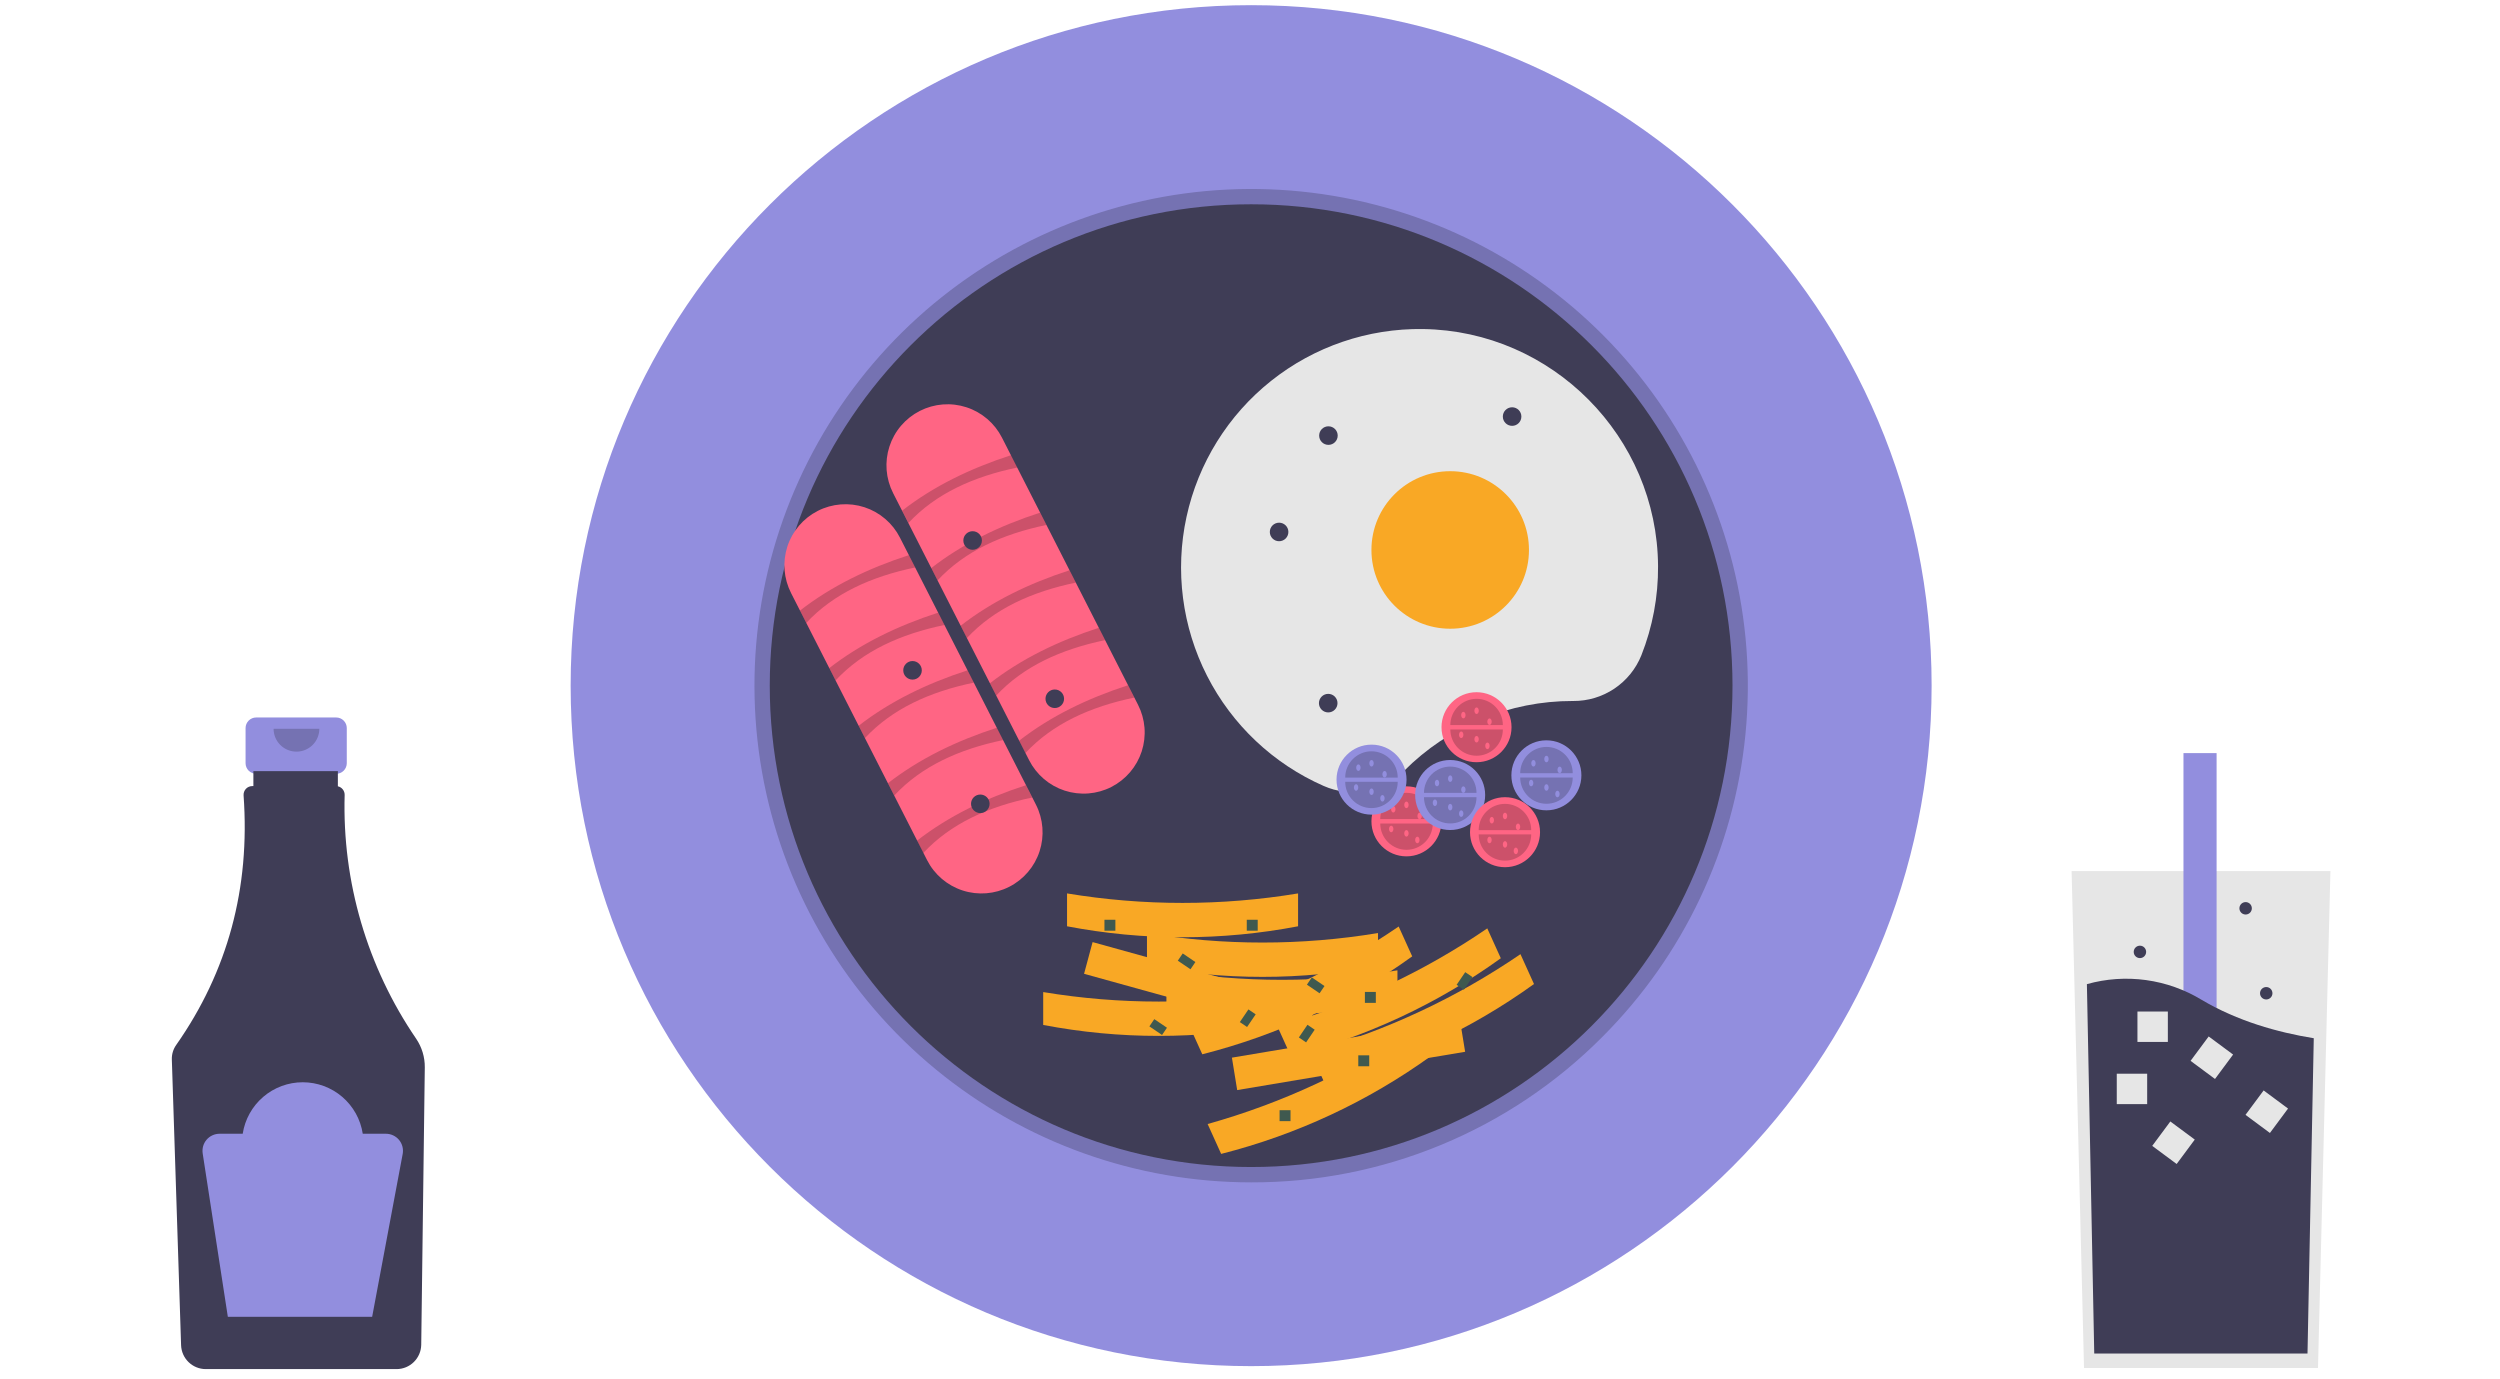 <svg width="136" height="75" viewBox="0 0 136 75" fill="none" xmlns="http://www.w3.org/2000/svg">
<g clip-path="url(#clip0_1514_4722)">
<path d="M18.288 39.031H13.936C13.783 39.031 13.637 39.092 13.528 39.2C13.42 39.308 13.359 39.455 13.359 39.608V41.518C13.359 41.671 13.42 41.818 13.528 41.926C13.637 42.034 13.783 42.095 13.936 42.095H14.657V44.957H17.567V42.095H18.288C18.441 42.095 18.588 42.034 18.696 41.926C18.804 41.818 18.865 41.671 18.865 41.518V39.608C18.865 39.455 18.804 39.308 18.696 39.2C18.588 39.092 18.441 39.031 18.288 39.031Z" fill="#928EDE"/>
<path d="M22.641 56.51C19.976 52.61 18.613 47.967 18.749 43.245C18.751 43.136 18.716 43.03 18.648 42.944C18.581 42.858 18.487 42.798 18.38 42.775V41.949H13.784V42.763H13.721C13.656 42.763 13.592 42.777 13.533 42.803C13.473 42.828 13.42 42.867 13.376 42.914C13.332 42.962 13.298 43.018 13.277 43.079C13.255 43.14 13.247 43.205 13.251 43.27C13.614 48.317 12.391 52.843 9.584 56.848C9.422 57.078 9.339 57.355 9.348 57.636L9.851 73.181C9.863 73.527 10.008 73.856 10.257 74.098C10.506 74.34 10.838 74.477 11.185 74.479H21.58C21.931 74.477 22.267 74.337 22.516 74.09C22.766 73.843 22.909 73.509 22.915 73.158L23.109 58.065C23.115 57.511 22.951 56.968 22.641 56.51Z" fill="#3F3D56"/>
<path opacity="0.2" d="M17.372 39.645C17.372 39.975 17.241 40.291 17.008 40.525C16.774 40.758 16.458 40.889 16.128 40.889C15.797 40.889 15.481 40.758 15.247 40.525C15.014 40.291 14.883 39.975 14.883 39.645" fill="black"/>
<path d="M20.993 61.676H19.734C19.614 60.896 19.218 60.185 18.62 59.671C18.021 59.157 17.258 58.875 16.469 58.875C15.68 58.875 14.917 59.157 14.318 59.671C13.719 60.185 13.324 60.896 13.203 61.676H11.945C11.811 61.676 11.678 61.705 11.557 61.761C11.435 61.816 11.327 61.898 11.239 62C11.152 62.101 11.088 62.221 11.051 62.349C11.015 62.478 11.006 62.614 11.026 62.746L12.394 71.633H20.245L21.906 62.776C21.931 62.642 21.926 62.504 21.892 62.371C21.858 62.239 21.795 62.116 21.708 62.011C21.62 61.906 21.511 61.822 21.388 61.764C21.264 61.706 21.129 61.676 20.993 61.676Z" fill="#928EDE"/>
<path d="M126.775 47.387L126.473 59.455L126.099 74.42H113.371L112.933 56.887L112.695 47.387H126.775Z" fill="#E6E6E6"/>
<path d="M120.583 40.969H118.781V64.849H120.583V40.969Z" fill="#928EDE"/>
<path d="M125.869 56.48L125.528 73.633H113.927L113.527 53.537C114.573 53.243 115.667 53.168 116.743 53.316C117.818 53.464 118.852 53.832 119.779 54.397C121.717 55.543 123.895 56.16 125.869 56.48Z" fill="#3F3D56"/>
<path d="M116.806 58.41H115.152V60.064H116.806V58.41Z" fill="#E6E6E6"/>
<path d="M117.931 55.027H116.277V56.681H117.931V55.027Z" fill="#E6E6E6"/>
<path d="M121.481 57.368L120.152 56.383L119.167 57.711L120.496 58.696L121.481 57.368Z" fill="#E6E6E6"/>
<path d="M124.469 60.305L123.141 59.32L122.155 60.649L123.484 61.634L124.469 60.305Z" fill="#E6E6E6"/>
<path d="M119.395 61.993L118.066 61.008L117.081 62.336L118.41 63.321L119.395 61.993Z" fill="#E6E6E6"/>
<path d="M123.283 54.371C123.47 54.371 123.621 54.22 123.621 54.033C123.621 53.847 123.47 53.695 123.283 53.695C123.097 53.695 122.945 53.847 122.945 54.033C122.945 54.22 123.097 54.371 123.283 54.371Z" fill="#3F3D56"/>
<path d="M116.412 52.121C116.599 52.121 116.75 51.97 116.75 51.783C116.75 51.597 116.599 51.445 116.412 51.445C116.226 51.445 116.074 51.597 116.074 51.783C116.074 51.97 116.226 52.121 116.412 52.121Z" fill="#3F3D56"/>
<path d="M122.162 49.75C122.349 49.75 122.5 49.599 122.5 49.412C122.5 49.225 122.349 49.074 122.162 49.074C121.976 49.074 121.824 49.225 121.824 49.412C121.824 49.599 121.976 49.75 122.162 49.75Z" fill="#3F3D56"/>
<path d="M68.061 74.318C88.506 74.318 105.08 57.744 105.08 37.3C105.08 16.855 88.506 0.281 68.061 0.281C47.617 0.281 31.043 16.855 31.043 37.3C31.043 57.744 47.617 74.318 68.061 74.318Z" fill="#928EDE"/>
<path opacity="0.2" d="M68.062 64.321C61.811 64.32 55.754 62.153 50.922 58.187C46.089 54.222 42.782 48.703 41.562 42.572C40.343 36.441 41.287 30.077 44.233 24.564C47.18 19.051 51.947 14.73 57.723 12.338C63.498 9.946 69.924 9.63 75.906 11.445C81.888 13.259 87.056 17.092 90.529 22.29C94.002 27.487 95.565 33.728 94.952 39.949C94.34 46.17 91.589 51.986 87.168 56.407C84.665 58.924 81.688 60.919 78.408 62.277C75.129 63.636 71.612 64.33 68.062 64.321ZM68.062 11.947C54.083 11.947 42.709 23.321 42.709 37.301C42.709 51.281 54.083 62.654 68.062 62.654C82.042 62.654 93.416 51.281 93.416 37.301C93.416 23.321 82.042 11.947 68.062 11.947Z" fill="black"/>
<path d="M68.062 63.486C82.524 63.486 94.248 51.762 94.248 37.3C94.248 22.837 82.524 11.113 68.062 11.113C53.599 11.113 41.875 22.837 41.875 37.3C41.875 51.762 53.599 63.486 68.062 63.486Z" fill="#3F3D56"/>
<path d="M48.586 26.827C48.388 26.438 48.268 26.014 48.233 25.578C48.199 25.143 48.25 24.705 48.385 24.29C48.52 23.874 48.735 23.489 49.019 23.157C49.303 22.825 49.649 22.552 50.038 22.354C50.427 22.156 50.852 22.036 51.287 22.002C51.722 21.968 52.16 22.02 52.575 22.156C52.991 22.291 53.375 22.507 53.707 22.791C54.039 23.075 54.311 23.421 54.509 23.811L61.908 38.339C62.106 38.728 62.226 39.152 62.261 39.587C62.295 40.023 62.243 40.461 62.109 40.876C61.974 41.291 61.758 41.676 61.475 42.008C61.191 42.34 60.845 42.613 60.456 42.812C60.067 43.01 59.642 43.129 59.207 43.163C58.771 43.197 58.334 43.145 57.918 43.01C57.503 42.875 57.118 42.659 56.787 42.375C56.455 42.091 56.182 41.744 55.984 41.355L48.586 26.827Z" fill="#FF6584"/>
<path opacity="0.2" d="M49.42 28.448L49.078 27.778C50.782 26.454 52.783 25.48 55.001 24.762L55.343 25.432C52.942 25.932 50.9 26.857 49.42 28.448Z" fill="black"/>
<path opacity="0.2" d="M51.002 31.573L50.66 30.903C52.364 29.579 54.365 28.605 56.583 27.887L56.925 28.557C54.524 29.057 52.482 29.982 51.002 31.573Z" fill="black"/>
<path opacity="0.2" d="M52.599 34.71L52.258 34.04C53.962 32.716 55.963 31.742 58.181 31.023L58.522 31.694C56.122 32.194 54.08 33.119 52.599 34.71Z" fill="black"/>
<path opacity="0.2" d="M54.193 37.839L53.852 37.169C55.556 35.844 57.557 34.871 59.775 34.152L60.116 34.823C57.716 35.323 55.674 36.248 54.193 37.839Z" fill="black"/>
<path opacity="0.2" d="M55.783 40.964L55.441 40.294C57.145 38.969 59.147 37.996 61.364 37.277L61.706 37.948C59.306 38.448 57.264 39.373 55.783 40.964Z" fill="black"/>
<path d="M43.035 32.264C42.837 31.875 42.717 31.451 42.682 31.015C42.648 30.58 42.699 30.142 42.834 29.727C42.969 29.311 43.184 28.927 43.468 28.595C43.752 28.263 44.098 27.99 44.487 27.792C44.876 27.593 45.301 27.474 45.736 27.44C46.171 27.406 46.609 27.458 47.025 27.593C47.44 27.728 47.824 27.944 48.156 28.228C48.488 28.512 48.76 28.858 48.958 29.248L56.357 43.776C56.755 44.561 56.826 45.473 56.553 46.31C56.281 47.148 55.687 47.843 54.902 48.242C54.117 48.642 53.205 48.714 52.367 48.442C51.53 48.17 50.834 47.577 50.434 46.792L43.035 32.264Z" fill="#FF6584"/>
<path opacity="0.2" d="M43.861 33.886L43.52 33.215C45.224 31.891 47.225 30.918 49.443 30.199L49.784 30.87C47.384 31.37 45.342 32.295 43.861 33.886Z" fill="black"/>
<path opacity="0.2" d="M45.455 37.015L45.113 36.344C46.817 35.02 48.819 34.047 51.036 33.328L51.378 33.999C48.977 34.498 46.935 35.423 45.455 37.015Z" fill="black"/>
<path opacity="0.2" d="M47.052 40.152L46.711 39.481C48.415 38.157 50.416 37.183 52.634 36.465L52.975 37.135C50.575 37.635 48.533 38.56 47.052 40.152Z" fill="black"/>
<path opacity="0.2" d="M48.646 43.277L48.305 42.606C50.009 41.282 52.01 40.308 54.228 39.59L54.569 40.26C52.169 40.76 50.127 41.685 48.646 43.277Z" fill="black"/>
<path opacity="0.2" d="M50.228 46.402L49.887 45.731C51.591 44.407 53.592 43.433 55.81 42.715L56.151 43.385C53.751 43.885 51.709 44.81 50.228 46.402Z" fill="black"/>
<path d="M85.556 38.134L85.58 38.134C86.377 38.14 87.157 37.907 87.819 37.463C88.481 37.02 88.994 36.387 89.291 35.647C89.902 34.103 90.21 32.455 90.198 30.794C90.157 23.764 84.438 17.997 77.408 17.9C74.414 17.858 71.498 18.852 69.154 20.715C66.81 22.577 65.182 25.193 64.546 28.119C63.91 31.045 64.306 34.1 65.665 36.768C67.025 39.435 69.265 41.55 72.006 42.755C72.731 43.076 73.535 43.17 74.314 43.026C75.093 42.881 75.81 42.505 76.371 41.946C77.575 40.735 79.006 39.776 80.583 39.121C82.159 38.467 83.85 38.131 85.556 38.134Z" fill="#E6E6E6"/>
<path d="M78.891 34.203C81.257 34.203 83.176 32.285 83.176 29.918C83.176 27.551 81.257 25.633 78.891 25.633C76.524 25.633 74.606 27.551 74.606 29.918C74.606 32.285 76.524 34.203 78.891 34.203Z" fill="#F9A825"/>
<path d="M69.583 29.443C69.862 29.443 70.088 29.217 70.088 28.938C70.088 28.66 69.862 28.434 69.583 28.434C69.304 28.434 69.078 28.66 69.078 28.938C69.078 29.217 69.304 29.443 69.583 29.443Z" fill="#3F3D56"/>
<path d="M52.911 29.908C53.19 29.908 53.416 29.682 53.416 29.403C53.416 29.124 53.19 28.898 52.911 28.898C52.632 28.898 52.406 29.124 52.406 29.403C52.406 29.682 52.632 29.908 52.911 29.908Z" fill="#3F3D56"/>
<path d="M72.266 24.201C72.545 24.201 72.771 23.975 72.771 23.696C72.771 23.417 72.545 23.191 72.266 23.191C71.988 23.191 71.762 23.417 71.762 23.696C71.762 23.975 71.988 24.201 72.266 24.201Z" fill="#3F3D56"/>
<path d="M72.255 38.756C72.534 38.756 72.76 38.53 72.76 38.251C72.76 37.972 72.534 37.746 72.255 37.746C71.976 37.746 71.75 37.972 71.75 38.251C71.75 38.53 71.976 38.756 72.255 38.756Z" fill="#3F3D56"/>
<path d="M82.259 23.166C82.537 23.166 82.763 22.94 82.763 22.661C82.763 22.382 82.537 22.156 82.259 22.156C81.98 22.156 81.754 22.382 81.754 22.661C81.754 22.94 81.98 23.166 82.259 23.166Z" fill="#3F3D56"/>
<path d="M49.642 36.971C49.92 36.971 50.146 36.745 50.146 36.466C50.146 36.187 49.92 35.961 49.642 35.961C49.363 35.961 49.137 36.187 49.137 36.466C49.137 36.745 49.363 36.971 49.642 36.971Z" fill="#3F3D56"/>
<path d="M53.329 44.232C53.608 44.232 53.834 44.006 53.834 43.727C53.834 43.449 53.608 43.223 53.329 43.223C53.05 43.223 52.824 43.449 52.824 43.727C52.824 44.006 53.05 44.232 53.329 44.232Z" fill="#3F3D56"/>
<path d="M76.51 46.586C77.562 46.586 78.414 45.734 78.414 44.682C78.414 43.63 77.562 42.777 76.51 42.777C75.458 42.777 74.606 43.63 74.606 44.682C74.606 45.734 75.458 46.586 76.51 46.586Z" fill="#FF6584"/>
<path opacity="0.2" d="M77.943 44.801C77.943 45.18 77.792 45.543 77.524 45.811C77.256 46.079 76.893 46.229 76.514 46.229C76.135 46.229 75.772 46.079 75.504 45.811C75.236 45.543 75.086 45.18 75.086 44.801" fill="black"/>
<path opacity="0.2" d="M75.086 44.557C75.086 44.178 75.236 43.815 75.504 43.547C75.772 43.279 76.135 43.129 76.514 43.129C76.893 43.129 77.256 43.279 77.524 43.547C77.792 43.815 77.943 44.178 77.943 44.557" fill="black"/>
<path d="M75.795 44.201C75.861 44.201 75.914 44.121 75.914 44.022C75.914 43.924 75.861 43.844 75.795 43.844C75.729 43.844 75.676 43.924 75.676 44.022C75.676 44.121 75.729 44.201 75.795 44.201Z" fill="#FF6584"/>
<path d="M76.51 43.963C76.575 43.963 76.629 43.883 76.629 43.784C76.629 43.685 76.575 43.605 76.51 43.605C76.444 43.605 76.391 43.685 76.391 43.784C76.391 43.883 76.444 43.963 76.51 43.963Z" fill="#FF6584"/>
<path d="M76.51 45.513C76.575 45.513 76.629 45.433 76.629 45.335C76.629 45.236 76.575 45.156 76.51 45.156C76.444 45.156 76.391 45.236 76.391 45.335C76.391 45.433 76.444 45.513 76.51 45.513Z" fill="#FF6584"/>
<path d="M77.228 44.568C77.294 44.568 77.347 44.488 77.347 44.389C77.347 44.291 77.294 44.211 77.228 44.211C77.163 44.211 77.109 44.291 77.109 44.389C77.109 44.488 77.163 44.568 77.228 44.568Z" fill="#FF6584"/>
<path d="M77.103 45.873C77.169 45.873 77.222 45.793 77.222 45.694C77.222 45.596 77.169 45.516 77.103 45.516C77.038 45.516 76.984 45.596 76.984 45.694C76.984 45.793 77.038 45.873 77.103 45.873Z" fill="#FF6584"/>
<path d="M75.681 45.275C75.747 45.275 75.801 45.195 75.801 45.096C75.801 44.998 75.747 44.918 75.681 44.918C75.616 44.918 75.562 44.998 75.562 45.096C75.562 45.195 75.616 45.275 75.681 45.275Z" fill="#FF6584"/>
<path d="M80.323 41.465C81.374 41.465 82.227 40.613 82.227 39.561C82.227 38.509 81.374 37.656 80.323 37.656C79.271 37.656 78.418 38.509 78.418 39.561C78.418 40.613 79.271 41.465 80.323 41.465Z" fill="#FF6584"/>
<path opacity="0.2" d="M81.755 39.684C81.755 40.062 81.605 40.426 81.337 40.694C81.069 40.962 80.706 41.112 80.327 41.112C79.948 41.112 79.585 40.962 79.317 40.694C79.049 40.426 78.898 40.062 78.898 39.684" fill="black"/>
<path opacity="0.2" d="M78.898 39.444C78.898 39.065 79.049 38.702 79.317 38.434C79.585 38.166 79.948 38.016 80.327 38.016C80.706 38.016 81.069 38.166 81.337 38.434C81.605 38.702 81.755 39.065 81.755 39.444" fill="black"/>
<path d="M79.607 39.08C79.673 39.08 79.726 39 79.726 38.901C79.726 38.803 79.673 38.723 79.607 38.723C79.542 38.723 79.488 38.803 79.488 38.901C79.488 39 79.542 39.08 79.607 39.08Z" fill="#FF6584"/>
<path d="M80.326 38.842C80.392 38.842 80.445 38.761 80.445 38.663C80.445 38.564 80.392 38.484 80.326 38.484C80.26 38.484 80.207 38.564 80.207 38.663C80.207 38.761 80.26 38.842 80.326 38.842Z" fill="#FF6584"/>
<path d="M80.326 40.392C80.392 40.392 80.445 40.312 80.445 40.214C80.445 40.115 80.392 40.035 80.326 40.035C80.26 40.035 80.207 40.115 80.207 40.214C80.207 40.312 80.26 40.392 80.326 40.392Z" fill="#FF6584"/>
<path d="M81.029 39.439C81.095 39.439 81.148 39.359 81.148 39.261C81.148 39.162 81.095 39.082 81.029 39.082C80.963 39.082 80.91 39.162 80.91 39.261C80.91 39.359 80.963 39.439 81.029 39.439Z" fill="#FF6584"/>
<path d="M80.916 40.752C80.982 40.752 81.035 40.672 81.035 40.573C81.035 40.474 80.982 40.395 80.916 40.395C80.85 40.395 80.797 40.474 80.797 40.573C80.797 40.672 80.85 40.752 80.916 40.752Z" fill="#FF6584"/>
<path d="M79.49 40.15C79.556 40.15 79.609 40.07 79.609 39.971C79.609 39.873 79.556 39.793 79.49 39.793C79.424 39.793 79.371 39.873 79.371 39.971C79.371 40.07 79.424 40.15 79.49 40.15Z" fill="#FF6584"/>
<path d="M84.123 44.082C85.175 44.082 86.028 43.23 86.028 42.178C86.028 41.126 85.175 40.273 84.123 40.273C83.071 40.273 82.219 41.126 82.219 42.178C82.219 43.23 83.071 44.082 84.123 44.082Z" fill="#928EDE"/>
<path opacity="0.2" d="M85.556 42.297C85.556 42.676 85.406 43.039 85.138 43.307C84.87 43.575 84.506 43.725 84.128 43.725C83.749 43.725 83.385 43.575 83.118 43.307C82.85 43.039 82.699 42.676 82.699 42.297" fill="black"/>
<path opacity="0.2" d="M82.699 42.061C82.699 41.682 82.85 41.319 83.118 41.051C83.385 40.783 83.749 40.633 84.128 40.633C84.506 40.633 84.87 40.783 85.138 41.051C85.406 41.319 85.556 41.682 85.556 42.061" fill="black"/>
<path d="M83.42 41.701C83.486 41.701 83.539 41.621 83.539 41.522C83.539 41.424 83.486 41.344 83.42 41.344C83.354 41.344 83.301 41.424 83.301 41.522C83.301 41.621 83.354 41.701 83.42 41.701Z" fill="#928EDE"/>
<path d="M84.127 41.47C84.193 41.47 84.246 41.39 84.246 41.292C84.246 41.193 84.193 41.113 84.127 41.113C84.061 41.113 84.008 41.193 84.008 41.292C84.008 41.39 84.061 41.47 84.127 41.47Z" fill="#928EDE"/>
<path d="M84.127 43.017C84.193 43.017 84.246 42.937 84.246 42.839C84.246 42.74 84.193 42.66 84.127 42.66C84.061 42.66 84.008 42.74 84.008 42.839C84.008 42.937 84.061 43.017 84.127 43.017Z" fill="#928EDE"/>
<path d="M84.846 42.06C84.911 42.06 84.965 41.98 84.965 41.882C84.965 41.783 84.911 41.703 84.846 41.703C84.78 41.703 84.727 41.783 84.727 41.882C84.727 41.98 84.78 42.06 84.846 42.06Z" fill="#928EDE"/>
<path d="M84.725 43.373C84.79 43.373 84.844 43.293 84.844 43.194C84.844 43.096 84.79 43.016 84.725 43.016C84.659 43.016 84.606 43.096 84.606 43.194C84.606 43.293 84.659 43.373 84.725 43.373Z" fill="#928EDE"/>
<path d="M83.295 42.775C83.361 42.775 83.414 42.695 83.414 42.596C83.414 42.498 83.361 42.418 83.295 42.418C83.229 42.418 83.176 42.498 83.176 42.596C83.176 42.695 83.229 42.775 83.295 42.775Z" fill="#928EDE"/>
<path d="M74.612 44.317C75.663 44.317 76.516 43.464 76.516 42.412C76.516 41.361 75.663 40.508 74.612 40.508C73.56 40.508 72.707 41.361 72.707 42.412C72.707 43.464 73.56 44.317 74.612 44.317Z" fill="#928EDE"/>
<path opacity="0.2" d="M76.036 42.531C76.036 42.91 75.886 43.273 75.618 43.541C75.35 43.809 74.987 43.96 74.608 43.96C74.229 43.96 73.866 43.809 73.598 43.541C73.33 43.273 73.18 42.91 73.18 42.531" fill="black"/>
<path opacity="0.2" d="M73.18 42.3C73.18 41.921 73.33 41.557 73.598 41.289C73.866 41.022 74.229 40.871 74.608 40.871C74.987 40.871 75.35 41.022 75.618 41.289C75.886 41.557 76.036 41.921 76.036 42.3" fill="black"/>
<path d="M73.896 41.939C73.962 41.939 74.015 41.859 74.015 41.761C74.015 41.662 73.962 41.582 73.896 41.582C73.831 41.582 73.777 41.662 73.777 41.761C73.777 41.859 73.831 41.939 73.896 41.939Z" fill="#928EDE"/>
<path d="M74.611 41.701C74.677 41.701 74.73 41.621 74.73 41.522C74.73 41.424 74.677 41.344 74.611 41.344C74.546 41.344 74.492 41.424 74.492 41.522C74.492 41.621 74.546 41.701 74.611 41.701Z" fill="#928EDE"/>
<path d="M74.611 43.248C74.677 43.248 74.73 43.168 74.73 43.069C74.73 42.971 74.677 42.891 74.611 42.891C74.546 42.891 74.492 42.971 74.492 43.069C74.492 43.168 74.546 43.248 74.611 43.248Z" fill="#928EDE"/>
<path d="M75.322 42.298C75.388 42.298 75.441 42.219 75.441 42.12C75.441 42.021 75.388 41.941 75.322 41.941C75.256 41.941 75.203 42.021 75.203 42.12C75.203 42.219 75.256 42.298 75.322 42.298Z" fill="#928EDE"/>
<path d="M75.205 43.607C75.271 43.607 75.324 43.527 75.324 43.428C75.324 43.33 75.271 43.25 75.205 43.25C75.139 43.25 75.086 43.33 75.086 43.428C75.086 43.527 75.139 43.607 75.205 43.607Z" fill="#928EDE"/>
<path d="M73.771 43.017C73.837 43.017 73.89 42.937 73.89 42.839C73.89 42.74 73.837 42.66 73.771 42.66C73.706 42.66 73.652 42.74 73.652 42.839C73.652 42.937 73.706 43.017 73.771 43.017Z" fill="#928EDE"/>
<path d="M78.889 45.153C79.941 45.153 80.793 44.3 80.793 43.248C80.793 42.196 79.941 41.344 78.889 41.344C77.837 41.344 76.984 42.196 76.984 43.248C76.984 44.3 77.837 45.153 78.889 45.153Z" fill="#928EDE"/>
<path opacity="0.2" d="M80.322 43.367C80.322 43.555 80.285 43.74 80.213 43.914C80.141 44.087 80.036 44.245 79.903 44.377C79.771 44.51 79.613 44.615 79.44 44.687C79.266 44.759 79.081 44.795 78.893 44.795C78.706 44.795 78.52 44.759 78.347 44.687C78.173 44.615 78.016 44.51 77.883 44.377C77.751 44.245 77.645 44.087 77.574 43.914C77.502 43.74 77.465 43.555 77.465 43.367" fill="black"/>
<path opacity="0.2" d="M77.465 43.132C77.465 42.944 77.502 42.758 77.574 42.585C77.645 42.412 77.751 42.254 77.883 42.121C78.016 41.989 78.173 41.884 78.347 41.812C78.52 41.74 78.706 41.703 78.893 41.703C79.081 41.703 79.266 41.74 79.44 41.812C79.613 41.884 79.771 41.989 79.903 42.121C80.036 42.254 80.141 42.412 80.213 42.585C80.285 42.758 80.322 42.944 80.322 43.132" fill="black"/>
<path d="M78.174 42.775C78.24 42.775 78.293 42.695 78.293 42.596C78.293 42.498 78.24 42.418 78.174 42.418C78.108 42.418 78.055 42.498 78.055 42.596C78.055 42.695 78.108 42.775 78.174 42.775Z" fill="#928EDE"/>
<path d="M78.892 42.537C78.958 42.537 79.011 42.457 79.011 42.358C79.011 42.26 78.958 42.18 78.892 42.18C78.827 42.18 78.773 42.26 78.773 42.358C78.773 42.457 78.827 42.537 78.892 42.537Z" fill="#928EDE"/>
<path d="M78.892 44.088C78.958 44.088 79.011 44.008 79.011 43.909C79.011 43.81 78.958 43.73 78.892 43.73C78.827 43.73 78.773 43.81 78.773 43.909C78.773 44.008 78.827 44.088 78.892 44.088Z" fill="#928EDE"/>
<path d="M79.607 43.134C79.673 43.134 79.726 43.054 79.726 42.956C79.726 42.857 79.673 42.777 79.607 42.777C79.542 42.777 79.488 42.857 79.488 42.956C79.488 43.054 79.542 43.134 79.607 43.134Z" fill="#928EDE"/>
<path d="M79.49 44.439C79.556 44.439 79.609 44.359 79.609 44.261C79.609 44.162 79.556 44.082 79.49 44.082C79.424 44.082 79.371 44.162 79.371 44.261C79.371 44.359 79.424 44.439 79.49 44.439Z" fill="#928EDE"/>
<path d="M78.06 43.849C78.126 43.849 78.18 43.769 78.18 43.671C78.18 43.572 78.126 43.492 78.06 43.492C77.995 43.492 77.941 43.572 77.941 43.671C77.941 43.769 77.995 43.849 78.06 43.849Z" fill="#928EDE"/>
<path d="M81.873 47.176C82.925 47.176 83.778 46.324 83.778 45.272C83.778 44.22 82.925 43.367 81.873 43.367C80.821 43.367 79.969 44.22 79.969 45.272C79.969 46.324 80.821 47.176 81.873 47.176Z" fill="#FF6584"/>
<path opacity="0.2" d="M83.298 45.391C83.298 45.769 83.148 46.133 82.88 46.401C82.612 46.669 82.249 46.819 81.87 46.819C81.491 46.819 81.128 46.669 80.86 46.401C80.592 46.133 80.441 45.769 80.441 45.391" fill="black"/>
<path opacity="0.2" d="M80.441 45.159C80.441 44.78 80.592 44.417 80.86 44.149C81.128 43.881 81.491 43.73 81.87 43.73C82.249 43.73 82.612 43.881 82.88 44.149C83.148 44.417 83.298 44.78 83.298 45.159" fill="black"/>
<path d="M81.154 44.798C81.22 44.798 81.273 44.719 81.273 44.62C81.273 44.521 81.22 44.441 81.154 44.441C81.088 44.441 81.035 44.521 81.035 44.62C81.035 44.719 81.088 44.798 81.154 44.798Z" fill="#FF6584"/>
<path d="M81.873 44.568C81.939 44.568 81.992 44.488 81.992 44.389C81.992 44.291 81.939 44.211 81.873 44.211C81.807 44.211 81.754 44.291 81.754 44.389C81.754 44.488 81.807 44.568 81.873 44.568Z" fill="#FF6584"/>
<path d="M81.873 46.115C81.939 46.115 81.992 46.035 81.992 45.936C81.992 45.838 81.939 45.758 81.873 45.758C81.807 45.758 81.754 45.838 81.754 45.936C81.754 46.035 81.807 46.115 81.873 46.115Z" fill="#FF6584"/>
<path d="M82.58 45.158C82.646 45.158 82.699 45.078 82.699 44.979C82.699 44.881 82.646 44.801 82.58 44.801C82.514 44.801 82.461 44.881 82.461 44.979C82.461 45.078 82.514 45.158 82.58 45.158Z" fill="#FF6584"/>
<path d="M82.463 46.467C82.528 46.467 82.582 46.386 82.582 46.288C82.582 46.189 82.528 46.109 82.463 46.109C82.397 46.109 82.344 46.189 82.344 46.288C82.344 46.386 82.397 46.467 82.463 46.467Z" fill="#FF6584"/>
<path d="M81.029 45.873C81.095 45.873 81.148 45.793 81.148 45.694C81.148 45.596 81.095 45.516 81.029 45.516C80.963 45.516 80.91 45.596 80.91 45.694C80.91 45.793 80.963 45.873 81.029 45.873Z" fill="#FF6584"/>
<path d="M57.38 38.517C57.659 38.517 57.885 38.291 57.885 38.013C57.885 37.734 57.659 37.508 57.38 37.508C57.101 37.508 56.875 37.734 56.875 38.013C56.875 38.291 57.101 38.517 57.38 38.517Z" fill="#3F3D56"/>
<path d="M71.096 56.337L58.973 52.975L59.437 51.25L71.561 54.612L71.096 56.337Z" fill="#F9A825"/>
<path d="M69.318 55.757C65.166 56.552 60.902 56.552 56.75 55.757V53.969C60.911 54.658 65.157 54.658 69.318 53.969V55.757Z" fill="#F9A825"/>
<path d="M70.615 50.39C66.463 51.185 62.199 51.185 58.047 50.39V48.602C62.208 49.291 66.454 49.291 70.615 48.602V50.39Z" fill="#F9A825"/>
<path d="M74.963 52.546C70.811 53.341 66.546 53.341 62.395 52.546V50.758C66.555 51.447 70.802 51.447 74.963 50.758V52.546Z" fill="#F9A825"/>
<path d="M76.021 54.573C71.87 55.368 67.605 55.368 63.453 54.573V52.785C67.614 53.475 71.86 53.475 76.021 52.785V54.573Z" fill="#F9A825"/>
<path d="M79.703 57.217L67.303 59.3L67.016 57.536L79.415 55.453L79.703 57.217Z" fill="#F9A825"/>
<path d="M77.851 57.445C74.413 59.923 70.539 61.73 66.431 62.772L65.695 61.147C69.767 60.007 73.625 58.207 77.115 55.82L77.851 57.445Z" fill="#F9A825"/>
<path d="M76.824 52.027C73.386 54.505 69.511 56.312 65.404 57.353L64.668 55.729C68.74 54.589 72.598 52.789 76.088 50.402L76.824 52.027Z" fill="#F9A825"/>
<path d="M81.644 52.129C78.206 54.607 74.332 56.414 70.224 57.455L69.488 55.83C73.56 54.69 77.418 52.891 80.908 50.504L81.644 52.129Z" fill="#F9A825"/>
<path d="M83.449 53.531C80.011 56.009 76.136 57.816 72.029 58.858L71.293 57.233C75.365 56.092 79.223 54.293 82.713 51.906L83.449 53.531Z" fill="#F9A825"/>
<path d="M68.419 50.035H67.824V50.63H68.419V50.035Z" fill="#3F594F"/>
<path d="M70.204 60.395H69.609V60.99H70.204V60.395Z" fill="#3F594F"/>
<path d="M60.677 50.035H60.082V50.63H60.677V50.035Z" fill="#3F594F"/>
<path d="M74.486 57.41H73.891V58.005H74.486V57.41Z" fill="#3F594F"/>
<path d="M74.845 53.961H74.25V54.556H74.845V53.961Z" fill="#3F594F"/>
<path d="M65.029 52.335L64.34 51.867L64.073 52.261L64.762 52.729L65.029 52.335Z" fill="#3F594F"/>
<path d="M72.053 53.64L71.363 53.172L71.096 53.566L71.785 54.034L72.053 53.64Z" fill="#3F594F"/>
<path d="M63.483 55.909L62.793 55.441L62.526 55.835L63.215 56.303L63.483 55.909Z" fill="#3F594F"/>
<path d="M67.841 55.869L68.309 55.18L67.915 54.912L67.447 55.602L67.841 55.869Z" fill="#3F594F"/>
<path d="M71.052 56.705L71.519 56.016L71.126 55.748L70.658 56.438L71.052 56.705Z" fill="#3F594F"/>
<path d="M79.634 53.842L80.102 53.152L79.708 52.885L79.24 53.575L79.634 53.842Z" fill="#3F594F"/>
</g>
<defs>
<clipPath id="clip0_1514_4722">
<rect width="135.974" height="74.34" fill="white" transform="translate(0 0.281)"/>
</clipPath>
</defs>
</svg>
